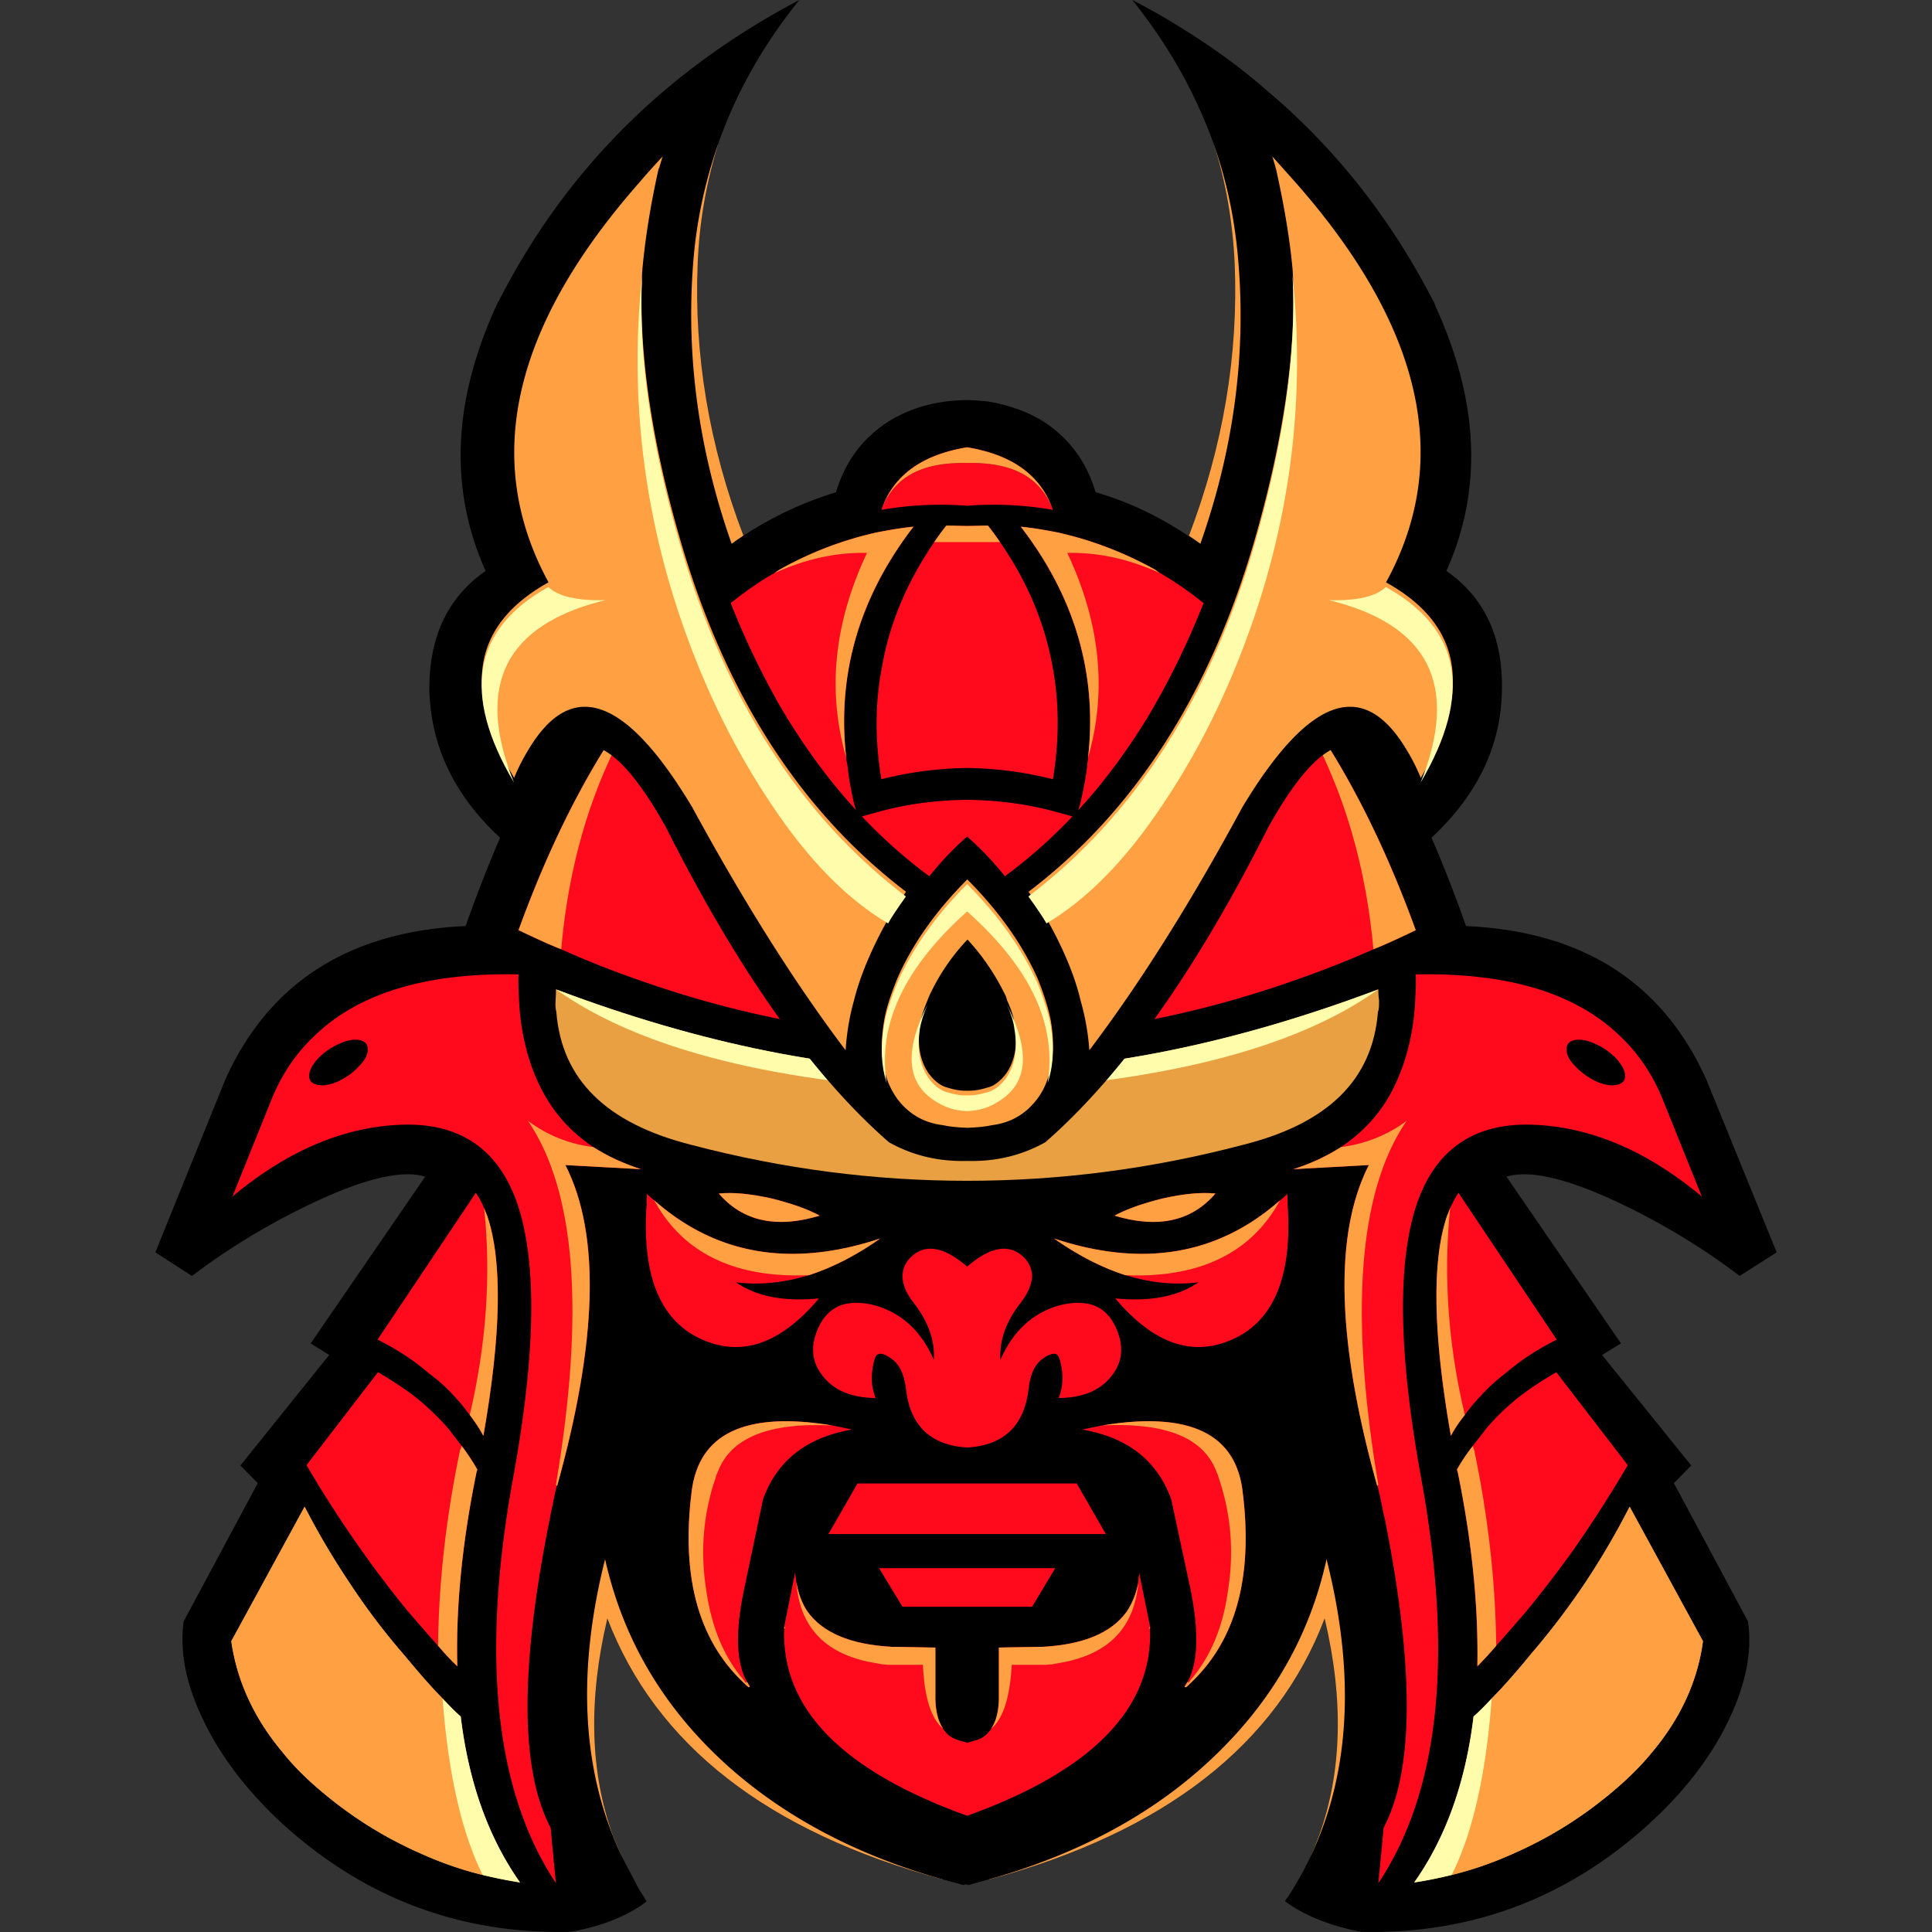 <svg xmlns:vectornator="http://vectornator.io" xmlns="http://www.w3.org/2000/svg" viewBox="0 0 220.19 220.19" fill-rule="evenodd" clip-rule="evenodd" stroke-linecap="round" stroke-linejoin="round"><rect x="0" y="0" width="220.19" height="220.19" fill="#333333" stroke="none"/><g vectornator:layerName="Layer 1"><path d="M146.405 53.967c.129-.512.301-.982.431-1.494 6.116-21.733 3.273-33.73-8.486-36.035 1.378 4.355 2.154 8.923 2.368 13.62.432 10.332-1.292 20.707-5.21 30.997.43.299.904.598 1.334.939l9.563-8.027zM162.988 184.572l-8.356-22.03-21.88 18.016-20.03 33.645c20.03-5.423 32.778-15.371 38.248-29.759 2.197 9.265 1.982 17.548-.646 24.806-.301.811-.603 1.58-.947 2.348 9.863-6.191 14.386-15.242 13.611-27.026M84.725 61.055c-3.919-10.29-5.643-20.665-5.212-30.998.172-4.696.991-9.265 2.326-13.62-11.759 2.306-14.602 14.304-8.442 36.036.086.512.301.982.431 1.494l9.562 8.027c.431-.341.904-.64 1.335-.94M65.558 162.541l-8.356 22.031c-.775 11.784 3.79 20.836 13.654 27.026-.344-.769-.646-1.537-.991-2.349-2.627-7.257-2.843-15.54-.646-24.805 5.514 14.389 18.22 24.336 38.248 29.758l-20.028-33.643-21.881-18.018z" fill="#ffa042"/><path d="M129.047 0c3.144 3.928 5.686 8.027 7.623 12.339 2.542 5.55 4.006 11.443 4.481 17.718.861 10.674-.604 21.305-4.351 31.937-.518-.342-.991-.683-1.465-.982-3.23-2.135-6.72-3.843-10.467-4.91-1.076-3.587-3.101-6.276-6.159-8.198-1.809-1.067-3.834-1.75-6.03-2.134-.819-.086-1.68-.17-2.584-.17-3.23.041-6.116.81-8.614 2.304-3.101 1.922-5.126 4.611-6.203 8.198a40.964 40.964 0 00-10.553 4.953c-.43.298-.904.597-1.335.939-3.747-10.632-5.212-21.263-4.393-31.936.344-4.696 1.335-9.265 2.843-13.62C83.864 10.63 86.965 5.124 91.1 0 75.852 8.027 64.438 19.427 56.857 34.284c-.172.171-.215.47-.345.683-4.953 10.887-5.297 20.921-1.163 30.1-4.306 2.99-6.46 7.515-6.416 13.578.172 6.362 2.798 11.955 8.053 16.821 0 .043 0 .043-.043.13a157.842 157.842 0 00-3.876 9.947c-13.223.598-22.397 6.404-27.394 17.505l-7.968 19.683 4.177 2.69a76.848 76.848 0 0110.855-6.874c7.452-3.885 12.706-5.38 15.721-4.441l-13.051 19 2.11 1.323-10.121 12.595 1.982 2.007-8.443 15.755c-.474 3.458.259 7.215 2.283 11.357 2.024 4.184 5.039 8.069 8.916 11.656 9.26 8.452 20.114 12.594 32.605 12.381H65c2.368-.428 4.435-1.068 6.158-1.922.948-.47 1.852-.982 2.541-1.58a1.03 1.03 0 01-.258-.427 11.024 11.024 0 01-.818-1.322l-1.723-3.288c-4.566-9.606-5.212-20.921-1.938-33.943 2.067 9.222 6.72 17.078 14.128 23.696 6.547 5.807 14.688 10.077 24.379 12.809.775.213 1.594.427 2.326.641l.257-.086h.044l.258.086c.775-.214 1.507-.428 2.326-.641 9.691-2.732 17.875-7.002 24.379-12.809 7.409-6.618 12.103-14.474 14.128-23.696 3.834 15.2 2.412 28.051-4.437 38.553-.129.128-.215.299-.301.427 2.111 1.58 4.996 2.776 8.701 3.502h.301c12.449.213 23.302-3.929 32.563-12.381 3.92-3.587 6.934-7.472 8.959-11.656 1.981-4.142 2.757-7.899 2.24-11.357l-8.442-15.755 1.981-2.007-10.166-12.595 2.154-1.323-13.051-19c3.058-.939 8.313.556 15.764 4.441 3.963 2.092 7.581 4.397 10.812 6.874l4.221-2.69-8.011-19.683c-4.997-11.101-14.128-16.907-27.394-17.505a157.25 157.25 0 00-3.877-9.948c-.043-.086-.043-.086-.043-.129 5.212-4.866 7.926-10.46 8.012-16.821.129-6.063-2.024-10.588-6.332-13.577 4.136-9.18 3.748-19.214-1.206-30.1-.086-.214-.172-.513-.301-.684-4.48-8.71-10.295-16.31-17.445-22.671l-2.325-2.006c-2.93-2.477-6.075-4.697-9.52-6.789C132.406 1.793 130.77.897 129.047 0"/><path d="M120.475 60.67c-1.335-.256-2.757-.513-4.135-.64 6.116 7.941 8.744 16.736 7.667 26.3 0 .299-.086.555-.086.811-.173 1.537-.473 3.074-.861 4.654l-.216.683v.043l-.172.683c-.861-.3-1.766-.512-2.671-.768-3.23-.854-6.461-1.24-9.777-1.281-3.317.042-6.547.427-9.778 1.28-.86.257-1.808.47-2.67.769l-.172-.683v-.043l-.216-.683a36.29 36.29 0 01-.818-4.654c-.042-.256-.13-.512-.13-.811-1.075-9.564 1.552-18.359 7.667-26.3-1.378.127-2.799.384-4.133.64a40.385 40.385 0 00-11.157 4.27c-.215.127-.473.341-.646.426-.344.171-.56.342-.818.47-2.326 1.452-4.565 3.202-6.762 5.166-.087.085-.216.171-.302.3a48.997 48.997 0 00-3.92 3.97C69.478 83 63.75 93.204 59.098 106.013c1.637.768 3.231 1.537 4.867 2.178a106.376 106.376 0 008.357 3.33c12.276 4.398 24.55 6.617 36.869 6.788.388-.086.732-.086 1.034 0a2.098 2.098 0 011.033 0c12.32-.171 24.595-2.39 36.871-6.788a114.4 114.4 0 008.4-3.33c1.593-.641 3.229-1.41 4.823-2.178-4.651-12.81-10.38-23.013-17.229-30.74-1.292-1.41-2.584-2.734-3.962-3.972-.086-.128-.215-.214-.302-.299-2.196-1.964-4.437-3.714-6.762-5.166-.259-.128-.475-.299-.775-.47-.216-.085-.475-.299-.647-.426-3.618-2.007-7.322-3.416-11.199-4.27" fill="#ff0a1c"/><path d="M113.971 61.78a29.807 29.807 0 00-1.378-1.878c-.732 0-1.594.042-2.369.042-.775 0-1.594-.042-2.369-.042a29.82 29.82 0 00-1.379 1.878h7.495zM120.001 88.807c.732-4.44.732-8.71-.043-12.852-.904-4.995-2.886-9.692-5.986-14.175h-7.495c-3.058 4.483-5.082 9.18-5.944 14.175-.818 4.142-.818 8.412-.086 12.852a42.039 42.039 0 019.778-1.281c3.316.043 6.546.469 9.776 1.28M110.224 50.978c-5.169.854-8.399 3.203-9.778 7.13 1.379-3.714 4.609-5.464 9.778-5.337 5.169-.127 8.399 1.623 9.777 5.337-1.378-3.927-4.608-6.276-9.777-7.13" fill="#ff0a1c"/><path d="M110.224 52.772c-5.169-.128-8.399 1.623-9.778 5.337a39.285 39.285 0 019.778-.47 39.177 39.177 0 019.777.47c-1.378-3.715-4.608-5.465-9.777-5.337M81.925 136.028c2.714 3.159 6.547 4.013 11.5 2.519-1.42-.769-3.273-1.409-5.513-1.964-2.326-.513-4.307-.726-5.987-.555" fill="#ff0a1c"/><path d="M93.34 147.982c-4.006.384-7.107-.213-9.476-1.836 2.757.342 5.513.043 8.313-.811 2.67-.854 5.427-2.263 8.141-4.184-10.036 3.33-18.651 1.921-25.758-4.355-.302-.214-.56-.47-.818-.726-.044.384-.044.811-.044 1.153-.559 7.984 1.465 13.108 5.988 15.285 4.695 2.263 9.217.726 13.654-4.526M102.859 145.506c.043.982.474 1.964 1.249 2.946 1.68 2.135 2.456 4.312 2.326 6.533-1.464-3.331-3.704-5.38-6.805-6.234-1.336-.342-2.542-.342-3.49-.086-1.335.384-2.368 1.366-3.014 2.989-.776 1.921-.56 3.672.646 5.166 1.292 1.665 3.273 2.477 6.03 2.519-.56-1.323-.56-2.775-.172-4.269l.042-.128c.044-.214.13-.342.216-.47.345-.341.905-.214 1.723.384.904.641 1.421 1.751 1.637 3.331.43 4.269 2.8 6.532 6.978 6.788 4.22-.256 6.546-2.519 7.019-6.788.173-1.58.69-2.69 1.594-3.331.818-.598 1.422-.725 1.723-.384.087.128.172.256.215.47l.043.128c.388 1.494.388 2.946-.171 4.269 2.756-.042 4.737-.854 6.03-2.519 1.206-1.494 1.421-3.245.645-5.166-.645-1.623-1.636-2.605-3.014-2.989-.949-.256-2.111-.256-3.49.086-3.101.854-5.339 2.903-6.804 6.234-.129-2.221.646-4.398 2.325-6.533.775-.982 1.206-1.964 1.292-2.946 0-.897-.388-1.666-.947-2.22-1.636-1.58-3.79-1.238-6.46 1.067-2.671-2.305-4.824-2.647-6.418-1.067-.603.554-.948 1.323-.948 2.22" fill="#ff0a1c"/><path d="M78.781 130.477c10.553 2.775 21.02 4.099 31.443 4.099 10.424 0 20.891-1.324 31.443-4.099 9.691-2.434 14.774-7.429 15.377-15.157.129-.299.129-.726.129-1.281-.086-.598-.086-1.024-.086-1.281-16.54 6.234-32.132 9.393-46.863 9.351-14.73.042-30.323-3.117-46.862-9.351 0 .257 0 .683-.043 1.281-.043.555 0 .982.086 1.281.603 7.728 5.729 12.723 15.376 15.157" fill="#e9a043"/><path d="M38.595 118.992c.861-.427 1.68-.555 2.325-.47.69.128.991.47.991 1.068 0 .597-.302 1.238-.99 1.921-.646.726-1.465 1.281-2.326 1.708-.947.427-1.723.555-2.37.427-.645-.129-.99-.427-.99-1.025 0-.598.345-1.238.99-1.964a7.373 7.373 0 012.37-1.665m20.545-5.38c-.043-.854-.086-1.708-.043-2.562-10.639-.213-18.434 2.178-23.517 7.259-2.025 1.964-3.618 4.397-4.738 7.258l-4.351 10.802c6.548-5.465 13.18-8.112 19.856-8.198 6.677-.042 10.984 3.331 12.922 9.991 1.938 6.704 1.68 16.865-.818 30.441-3.66 20.239-2.024 35.566 4.91 46.027 0 .043-.215-2.092-.603-6.319-3.489-6.618-3.489-18.274-.129-35.053l.172-.897c.215-.982.388-1.922.603-2.818 0-.086 0-.171.086-.171l-.129-.171.172.043c4.566-16.437 4.911-28.606.905-36.461l8.614.469c-1.981-.64-3.833-1.494-5.427-2.519-2.885-1.921-4.996-4.44-6.418-7.642-1.206-2.733-1.938-5.85-2.067-9.479" fill="#ff0a1c"/><path d="M63.49 169.372c0-.042 0-.042.044-.128l-.172-.042.129.17zM55.522 138.547c-.129-.256-.215-.555-.344-.854a9.652 9.652 0 00-.948-1.75l-11.199 16.735c2.24 1.11 4.178 2.391 5.901 3.886 1.25.896 2.283 1.921 3.231 2.988.473.513.904 1.11 1.378 1.708.56.768 1.12 1.537 1.55 2.391 2.025-11.528 2.197-19.939.431-25.104M52.636 164.804c-.474-.598-.948-1.195-1.378-1.793-1.034-1.238-2.197-2.349-3.403-3.373-1.508-1.238-3.1-2.263-4.781-3.245l-8.14 10.589a130.62 130.62 0 006.288 9.734 119.058 119.058 0 005.298 6.96c1.12 1.281 2.24 2.604 3.402 3.885.69.811 1.422 1.622 2.197 2.348-.172-6.575.517-13.961 2.197-22.159.043-.085.043-.171.086-.256-.517-.94-1.163-1.878-1.766-2.69M97.087 162.926c-.775-.171-1.593-.342-2.24-.47-9.906-1.622-15.204.897-16.023 7.556-1.206 9.692.82 17.036 6.031 21.861l.086-.128.215-.043c-1.292-2.22-1.379-5.807-.301-10.802l2.11-10.034c1.594-4.397 4.954-7.044 10.122-7.94" fill="#ff0a1c"/><path d="M85.458 192.215c-.086-.171-.215-.342-.302-.513l-.215.043c.215.128.388.256.517.47" fill="#ff0a1c"/><path d="M85.458 192.215c-.13-.214-.302-.342-.517-.47l-.086.128c.086.128.3.342.474.427l.129-.085zM90.626 179.491v-.299l-1.25 6.191.13.171v.042h-.13c-.343 9.138 6.634 16.225 20.849 21.349 14.213-5.124 21.19-12.211 20.846-21.349h-.13v-.042l.13-.171-1.25-6.191v.299c-.086.299-.086.555-.086.811-.214 1.238-.645 2.349-1.292 3.331-1.722 2.433-4.91 3.799-9.648 4.056h-.302c-1.637.042-3.186.042-4.65.085V193.068c.043 1.708-.259 3.032-.862 3.928-.043.128-.086.214-.258.342-.259.384-.647.64-1.077.854-.431.171-.862.256-1.421.427-.517-.171-.991-.256-1.379-.427-.474-.214-.861-.47-1.12-.854-.129-.128-.215-.214-.258-.342-.603-.896-.904-2.22-.862-3.928v-5.294c-1.421-.043-3.015-.043-4.651-.085h-.302c-4.738-.257-7.925-1.623-9.65-4.056-.645-.982-1.032-2.093-1.248-3.331-.043-.256-.043-.512-.13-.811" fill="#ff0a1c"/><path d="M89.506 185.554l-.129-.171v.213h.13v-.042zM130.942 185.597h.13v-.213l-.13.171v.042zM110.224 178.723h-10.036l2.67 4.398H117.632l2.628-4.398h-10.036zM97.733 169.073l-3.317 5.764h31.616l-3.317-5.764H97.733z" fill="#ff0a1c"/><path d="M34.718 171.721l-8.356 15.328c.646 4.526 2.584 8.794 5.901 12.722 1.421 1.793 3.23 3.501 5.255 5.124a45.923 45.923 0 0010.467 6.361 40.06 40.06 0 007.02 2.434c1.422.342 2.886.64 4.265.854-3.618-5.124-5.858-11.443-6.763-18.914-.732-.641-1.378-1.324-2.067-2.05-1.594-1.621-3.058-3.372-4.523-5.122a77.143 77.143 0 01-6.116-8.112 87.003 87.003 0 01-5.083-8.625" fill="#e9a043"/><path d="M179.528 118.522c.688-.085 1.464.042 2.326.47a7.342 7.342 0 012.368 1.665c.647.725.992 1.366.992 1.964 0 .597-.345.896-.992 1.025-.645.127-1.421 0-2.368-.428a8.13 8.13 0 01-2.326-1.707c-.689-.683-.991-1.324-.991-1.922 0-.597.302-.939.991-1.067m10.079 7.045c-1.12-2.861-2.714-5.295-4.738-7.258-5.083-5.08-12.879-7.472-23.518-7.258.043.854 0 1.708-.043 2.562-.13 3.629-.862 6.745-2.068 9.477-1.378 3.203-3.531 5.722-6.417 7.643-1.594 1.025-3.403 1.878-5.428 2.519l8.614-.47c-4.005 7.856-3.661 20.025.949 36.463l.129-.043-.129.171c.086 0 .086.085.086.17.215.897.43 1.836.602 2.818l.216.897c3.316 16.779 3.316 28.435-.172 35.053-.388 4.227-.603 6.361-.603 6.318 6.977-10.46 8.571-25.788 4.91-46.025-2.498-13.577-2.757-23.739-.819-30.442 1.939-6.661 6.246-10.034 12.922-9.991 6.677.085 13.31 2.733 19.858 8.198l-4.351-10.802z" fill="#ff0a1c"/><path d="M156.958 169.244v.128l.129-.17-.129.042zM179.269 176.716a145.641 145.641 0 006.246-9.734l-8.142-10.589c-1.679.982-3.273 2.007-4.78 3.245-1.206 1.024-2.369 2.135-3.36 3.373-.431.598-.947 1.195-1.378 1.793a19.603 19.603 0 00-1.81 2.69c.043.085.043.171.087.256 1.68 8.197 2.368 15.584 2.24 22.159a37.964 37.964 0 002.153-2.348c1.163-1.281 2.283-2.604 3.403-3.886a141.851 141.851 0 005.341-6.959" fill="#ff0a1c"/><path d="M185.73 171.721a87.16 87.16 0 01-5.039 8.625 84.213 84.213 0 01-6.16 8.112c-1.421 1.75-2.929 3.501-4.523 5.122-.689.726-1.335 1.409-2.067 2.05-.904 7.471-3.145 13.79-6.763 18.914a47.105 47.105 0 004.265-.854 40.08 40.08 0 007.02-2.434 45.924 45.924 0 0010.467-6.361c2.025-1.623 3.834-3.331 5.298-5.124 3.317-3.928 5.255-8.196 5.858-12.722l-8.356-15.328z" fill="#e9a043"/><path d="M146.749 137.223c0-.341 0-.769-.043-1.153-.258.257-.517.512-.818.726-7.107 6.277-15.722 7.685-25.757 4.355 2.713 1.922 5.47 3.33 8.14 4.184 2.8.854 5.556 1.153 8.313.811-2.326 1.623-5.47 2.221-9.476 1.836 4.437 5.252 8.959 6.789 13.655 4.526 4.522-2.177 6.547-7.301 5.986-15.285M165.27 137.693c-.129.299-.215.598-.344.854-1.766 5.165-1.593 13.576.431 25.104.431-.854.99-1.623 1.594-2.391.43-.598.904-1.195 1.378-1.708.947-1.067 1.981-2.092 3.187-2.988 1.723-1.495 3.661-2.776 5.901-3.886l-11.199-16.735c-.344.512-.646 1.109-.948 1.75" fill="#ff0a1c"/><path d="M138.523 136.028c-1.68-.171-3.661.042-5.987.555-2.24.555-4.092 1.195-5.513 1.964 4.953 1.494 8.786.64 11.5-2.519M125.644 162.456c-.689.128-1.508.299-2.283.47 5.169.896 8.529 3.543 10.123 7.941l2.153 10.034c1.033 4.994.947 8.58-.302 10.801l.173.043.129-.214.172.171c5.083-4.868 7.022-12.082 5.815-21.689-.775-6.661-6.116-9.18-15.98-7.557M134.99 192.215c.173-.214.345-.342.518-.47l-.173-.043c-.129.171-.215.342-.345.513" fill="#ff0a1c"/><path d="M135.508 191.745a2.563 2.563 0 00-.518.47l.173.085c.172-.085.345-.299.474-.427l.172-.171-.172-.17-.129.213z" fill="#ff0a1c"/><path d="M113.971 61.78a29.807 29.807 0 00-1.378-1.878c-.732 0-1.594.042-2.369.042-.775 0-1.594-.042-2.369-.042a29.82 29.82 0 00-1.379 1.878h7.495zM132.321 65.367c-.216-.085-.475-.3-.646-.427-3.619-2.007-7.323-3.416-11.2-4.27-1.335-.256-2.757-.512-4.134-.64 6.116 7.94 8.744 16.736 7.667 26.3 2.196-7.6 1.377-15.37-2.37-23.311 3.533-.086 7.022.683 10.683 2.348M156.527 108.19c1.594-.641 3.23-1.409 4.824-2.178-4.652-12.808-10.381-23.013-17.229-30.74 7.107 9.094 11.242 20.11 12.405 32.918M194.086 187.048l-8.356-15.327a87.073 87.073 0 01-5.04 8.624 83.916 83.916 0 01-6.159 8.112c-1.421 1.751-2.928 3.501-4.522 5.124-.646 8.624-2.153 15.327-4.566 20.11a40.147 40.147 0 007.021-2.435 45.904 45.904 0 0010.466-6.361c2.024-1.622 3.834-3.33 5.298-5.123 3.317-3.929 5.254-8.198 5.858-12.724" fill="#ffa042"/><path d="M165.443 213.69c2.412-4.782 3.92-11.485 4.565-20.109-.689.726-1.335 1.409-2.067 2.049-.904 7.471-3.144 13.79-6.763 18.914a47.452 47.452 0 004.265-.854" fill="#fffcab"/><path d="M165.27 137.693c-.129.299-.215.598-.344.854-1.766 5.165-1.593 13.576.431 25.104.431-.854.99-1.623 1.594-2.391-1.896-7.942-2.456-15.797-1.681-23.567M147.395 133.252l8.614-.47c-4.006 7.856-3.661 20.068.949 36.591l.128-.171c-3.316-19.683-2.239-33.473 3.231-41.458a15.79 15.79 0 01-7.494 2.989c-1.594 1.025-3.404 1.878-5.428 2.519M120.13 141.151c2.714 1.921 5.471 3.33 8.142 4.184 8.442.341 14.342-2.519 17.616-8.539-7.107 6.276-15.722 7.685-25.758 4.355" fill="#ffa042"/><path d="M138.523 136.028c-1.68-.171-3.661.042-5.987.555-2.24.555-4.092 1.195-5.513 1.964 4.953 1.494 8.786.64 11.5-2.519M138.824 168.134c0 .042 0 .128.043.213 1.421 4.142 1.809 8.454 1.077 12.98-.56 4.141-2.024 7.6-4.308 10.204l-.128.214a2.563 2.563 0 00-.518.47l.173.085c5.556-4.868 7.71-12.254 6.461-22.288-.776-6.659-6.116-9.178-15.98-7.556 7.28-.342 11.629 1.409 13.05 5.422.044.085.087.213.13.256" fill="#ffa042"/><path d="M134.99 192.215c.173-.214.345-.342.518-.47l-.173-.043c-.129.171-.215.342-.345.513M113.842 187.774V193.068c.043 1.708-.259 3.032-.861 3.928 1.335-1.11 2.11-3.501 2.325-7.173v-.085h3.963c.216-.043.387-.043.56-.043l.689-.128c5.729-.897 8.787-3.971 9.218-9.265-.215 1.238-.646 2.348-1.292 3.33-1.723 2.434-4.911 3.8-9.649 4.057h-.302c-1.636.042-3.187.042-4.651.085M131.072 185.597v-.213l-.13.171v.042h.13zM167.855 164.804a19.756 19.756 0 00-1.81 2.69c.043.085.043.171.087.256 1.68 8.198 2.369 15.584 2.24 22.159a37.964 37.964 0 002.153-2.348c-.086-7.429-.947-14.816-2.498-22.245l-.172-.512zM88.817 64.94c-.215.128-.474.34-.646.427 3.618-1.665 7.15-2.434 10.639-2.348-3.747 7.94-4.566 15.712-2.37 23.312-1.076-9.564 1.552-18.36 7.668-26.301-1.378.128-2.8.384-4.135.64a40.376 40.376 0 00-11.156 4.27M110.224 50.978c-5.169.854-8.399 3.203-9.778 7.13 1.379-3.714 4.609-5.464 9.778-5.337 5.169-.127 8.399 1.623 9.777 5.337-1.378-3.927-4.608-6.276-9.777-7.13M63.964 108.19c1.12-12.809 5.255-23.823 12.405-32.917-6.892 7.727-12.62 17.931-17.272 30.739 1.637.769 3.23 1.537 4.867 2.178M92.177 145.335c2.67-.854 5.427-2.263 8.141-4.184-10.036 3.33-18.651 1.921-25.758-4.355 3.274 6.02 9.175 8.88 17.617 8.539" fill="#ffa042"/><path d="M93.426 138.547c-1.421-.769-3.273-1.409-5.513-1.964-2.326-.513-4.307-.726-5.987-.555 2.713 3.159 6.547 4.013 11.5 2.519M64.438 132.783l8.615.47c-1.982-.641-3.834-1.494-5.427-2.519-2.757-.342-5.298-1.367-7.452-2.989 5.427 7.984 6.504 21.774 3.187 41.457l.13.17c4.609-16.523 4.953-28.734.947-36.589M55.522 138.547c-.129-.256-.215-.555-.344-.854.818 7.77.215 15.625-1.637 23.567.56.768 1.12 1.537 1.55 2.391 2.025-11.528 2.197-19.939.431-25.104M54.316 167.75c.043-.085.043-.171.086-.256-.517-.94-1.163-1.879-1.766-2.69l-.215.512c-1.55 7.429-2.412 14.816-2.499 22.245.69.811 1.422 1.622 2.197 2.348-.172-6.575.517-13.962 2.197-22.159M81.624 168.134c.043-.043.086-.171.13-.256 1.464-4.013 5.771-5.764 13.093-5.422-9.907-1.622-15.204.897-16.023 7.556-1.249 10.034.904 17.42 6.504 22.288l.13-.085c-.13-.214-.302-.342-.518-.47l-.128-.214c-2.284-2.604-3.705-6.063-4.308-10.204-.732-4.526-.344-8.838 1.077-12.98.043-.085.043-.171.043-.213" fill="#ffa042"/><path d="M84.94 191.745c.216.128.389.256.517.47-.085-.171-.214-.342-.301-.513l-.216.043zM92.004 183.633c-.646-.982-1.034-2.092-1.249-3.331.388 5.295 3.446 8.369 9.175 9.266l.689.128c.172 0 .344 0 .56.042h4.006v.086c.172 3.672.947 6.063 2.282 7.173-.603-.897-.904-2.22-.861-3.928v-5.294c-1.421-.043-3.015-.043-4.652-.086h-.302c-4.737-.256-7.925-1.622-9.648-4.056M89.506 185.554l-.129-.171v.213h.13v-.042z" fill="#ffa042"/><path d="M63.361 112.758c9.648 6.874 25.24 10.802 46.863 11.699 21.622-.897 37.258-4.825 46.863-11.699-16.54 6.234-32.133 9.393-46.863 9.351-14.73.042-30.323-3.117-46.863-9.351" fill="#fffcab"/><path d="M34.718 171.721l-8.356 15.328c.646 4.526 2.584 8.794 5.901 12.722 1.421 1.793 3.23 3.501 5.255 5.124a45.923 45.923 0 0010.467 6.361 40.06 40.06 0 007.02 2.434c-2.37-4.782-3.919-11.485-4.565-20.11-1.594-1.621-3.058-3.372-4.523-5.122a77.143 77.143 0 01-6.116-8.112 87.003 87.003 0 01-5.083-8.625" fill="#ffa042"/><path d="M52.507 195.63c-.732-.641-1.378-1.324-2.067-2.049.646 8.624 2.196 15.327 4.566 20.11a53.76 53.76 0 004.264.853c-3.618-5.123-5.858-11.442-6.763-18.914" fill="#fffcab"/><path d="M137.532 6.19c3.618 6.363 5.686 13.963 6.288 22.843.561 8.54-.258 17.377-2.498 26.556-2.24 9.223-5.6 17.677-10.078 25.405-4.608 7.77-10.165 14.046-16.712 18.87a35.795 35.795 0 00-4.308-4.526 35.786 35.786 0 00-4.307 4.526c-6.547-4.824-12.06-11.1-16.713-18.87-4.479-7.728-7.839-16.182-10.079-25.405-2.239-9.179-3.058-18.017-2.498-26.556.603-8.88 2.671-16.48 6.29-22.842-12.32 10.674-20.675 21.434-25.112 32.277-4.221 10.461-4.178 19.555.086 27.155-9.39 6.362-8.916 17.036 1.55 32.192 1.638-7.344 3.705-11.528 6.247-12.638 2.756-1.153 6.201 1.878 10.25 9.18 8.227 16.352 16.712 28.264 25.37 35.821 2.671 1.495 5.6 2.22 8.916 2.135 3.317.085 6.246-.64 8.916-2.135 8.658-7.557 17.142-19.469 25.37-35.822 4.048-7.3 7.494-10.331 10.251-9.178 2.542 1.11 4.609 5.293 6.289 12.637 10.423-15.156 10.897-25.83 1.55-32.192 4.264-7.6 4.264-16.694.043-27.155-4.393-10.844-12.793-21.603-25.111-32.277"/><path d="M145.432 19.277c.861 3.885 1.55 7.728 1.895 11.57.473 8.796-.991 18.957-4.264 30.442-5.083 17.676-13.697 31.125-25.844 40.348 1.033 1.409 1.723 2.476 2.067 3.074 1.939 3.458 3.231 6.575 3.876 9.349a27.58 27.58 0 01.992 5.636c5.814-7.684 11.63-16.949 17.444-27.71 7.538-12.508 13.697-14.772 18.606-6.702a22.48 22.48 0 011.724 3.373c5.943-10.119 4.651-17.506-3.962-22.287 7.623-13.919 4.177-29.118-10.295-45.556-.904-1.025-1.765-1.964-2.67-2.989.129.385.215.726.344 1.111 0 .128.043.17.087.341M73.199 30.848c.344-3.843.991-7.686 1.852-11.571.086-.171.129-.213.129-.341.129-.384.216-.726.345-1.11-.948 1.024-1.809 1.963-2.671 2.988C58.382 37.252 54.936 52.45 62.517 66.37c-8.615 4.782-9.907 12.168-3.92 22.287.517-1.281 1.12-2.391 1.723-3.372 4.91-8.07 11.07-5.807 18.565 6.703 5.857 10.758 11.672 20.023 17.487 27.708.129-1.921.43-3.8.948-5.636.689-2.775 1.98-5.892 3.92-9.35.301-.598 1.033-1.665 2.024-3.074-12.104-9.222-20.718-22.671-25.801-40.347-3.317-11.485-4.738-21.647-4.264-30.441M110.284 107.101c1.896 2.049 3.317 4.27 4.394 6.533 0 .128.085.213.085.341.475 1.025.776 1.964.863 2.732.387 2.264.086 4.142-.948 5.637-.517.683-1.077 1.195-1.766 1.494-.818.256-1.594.47-2.455.47H110.026c-.862 0-1.637-.214-2.412-.47-.689-.299-1.249-.811-1.766-1.494-1.034-1.495-1.335-3.373-.991-5.637.129-.768.431-1.707.862-2.732.043-.128.086-.213.129-.341a23.898 23.898 0 014.393-6.533h.043zm-9.519 9.222c-.431 2.52-.301 4.697.302 6.575.258.812.689 1.623 1.206 2.349 1.292 1.708 3.015 2.732 5.212 2.989.947.213 1.895.256 2.756.299.861-.043 1.853-.086 2.8-.299 2.154-.257 3.877-1.281 5.169-2.989a7.646 7.646 0 001.206-2.349c.646-1.878.775-4.055.345-6.575-.259-1.323-.733-2.903-1.508-4.824-1.766-3.928-4.437-7.686-8.012-11.272-3.575 3.586-6.245 7.344-7.968 11.272-.776 1.921-1.292 3.501-1.508 4.824" fill="#ffa042"/><path d="M157.948 66.904c-1.12 1.067-3.23 1.58-6.504 1.495 11.414 2.775 14.903 9.692 10.467 20.791 5.944-10.118 4.652-17.504-3.963-22.286M147.31 31.381c.474 8.795-.991 18.957-4.265 30.442-5.082 17.676-13.697 31.124-25.843 40.347 1.034 1.409 1.722 2.476 2.067 3.074 4.609-2.733 9.046-7.216 13.267-13.577 3.962-5.892 7.279-12.51 9.907-19.896 4.694-13.107 6.331-26.557 4.867-40.39M69.004 68.398c-3.23.085-5.384-.427-6.504-1.495-8.615 4.783-9.907 12.17-3.92 22.287-4.479-11.1-.99-18.017 10.424-20.792M73.182 31.381c-1.464 13.833.172 27.283 4.824 40.39 2.628 7.386 5.944 14.004 9.907 19.896 4.22 6.361 8.657 10.844 13.309 13.577.301-.598 1.033-1.665 2.024-3.074-12.103-9.223-20.717-22.671-25.8-40.347-3.316-11.485-4.738-21.647-4.264-30.442M100.748 116.858c-.431 2.518-.302 4.695.301 6.574-1.033-6.702 2.025-13.149 9.175-19.554 7.193 6.405 10.251 12.852 9.175 19.554.645-1.879.775-4.056.344-6.574-.258-1.324-.732-2.904-1.507-4.825-1.767-3.928-4.437-7.685-8.012-11.272-3.575 3.587-6.246 7.344-7.969 11.272-.775 1.921-1.292 3.501-1.507 4.825" fill="#fffcab"/><path d="M105.831 122.877c-1.034-1.495-1.335-3.373-.991-5.636.13-.768.431-1.707.862-2.732-2.671 5.294-2.37 8.923.861 10.972 1.12.726 2.283 1.11 3.662 1.153 1.377-.043 2.584-.427 3.661-1.153 3.273-2.049 3.575-5.678.861-10.972.474 1.025.775 1.964.861 2.732.388 2.263.086 4.141-.947 5.636-.517.683-1.077 1.195-1.767 1.494-.818.256-1.592.47-2.455.47H110.009c-.862 0-1.637-.214-2.412-.47-.689-.299-1.249-.811-1.766-1.494" fill="#fffcab"/></g></svg>